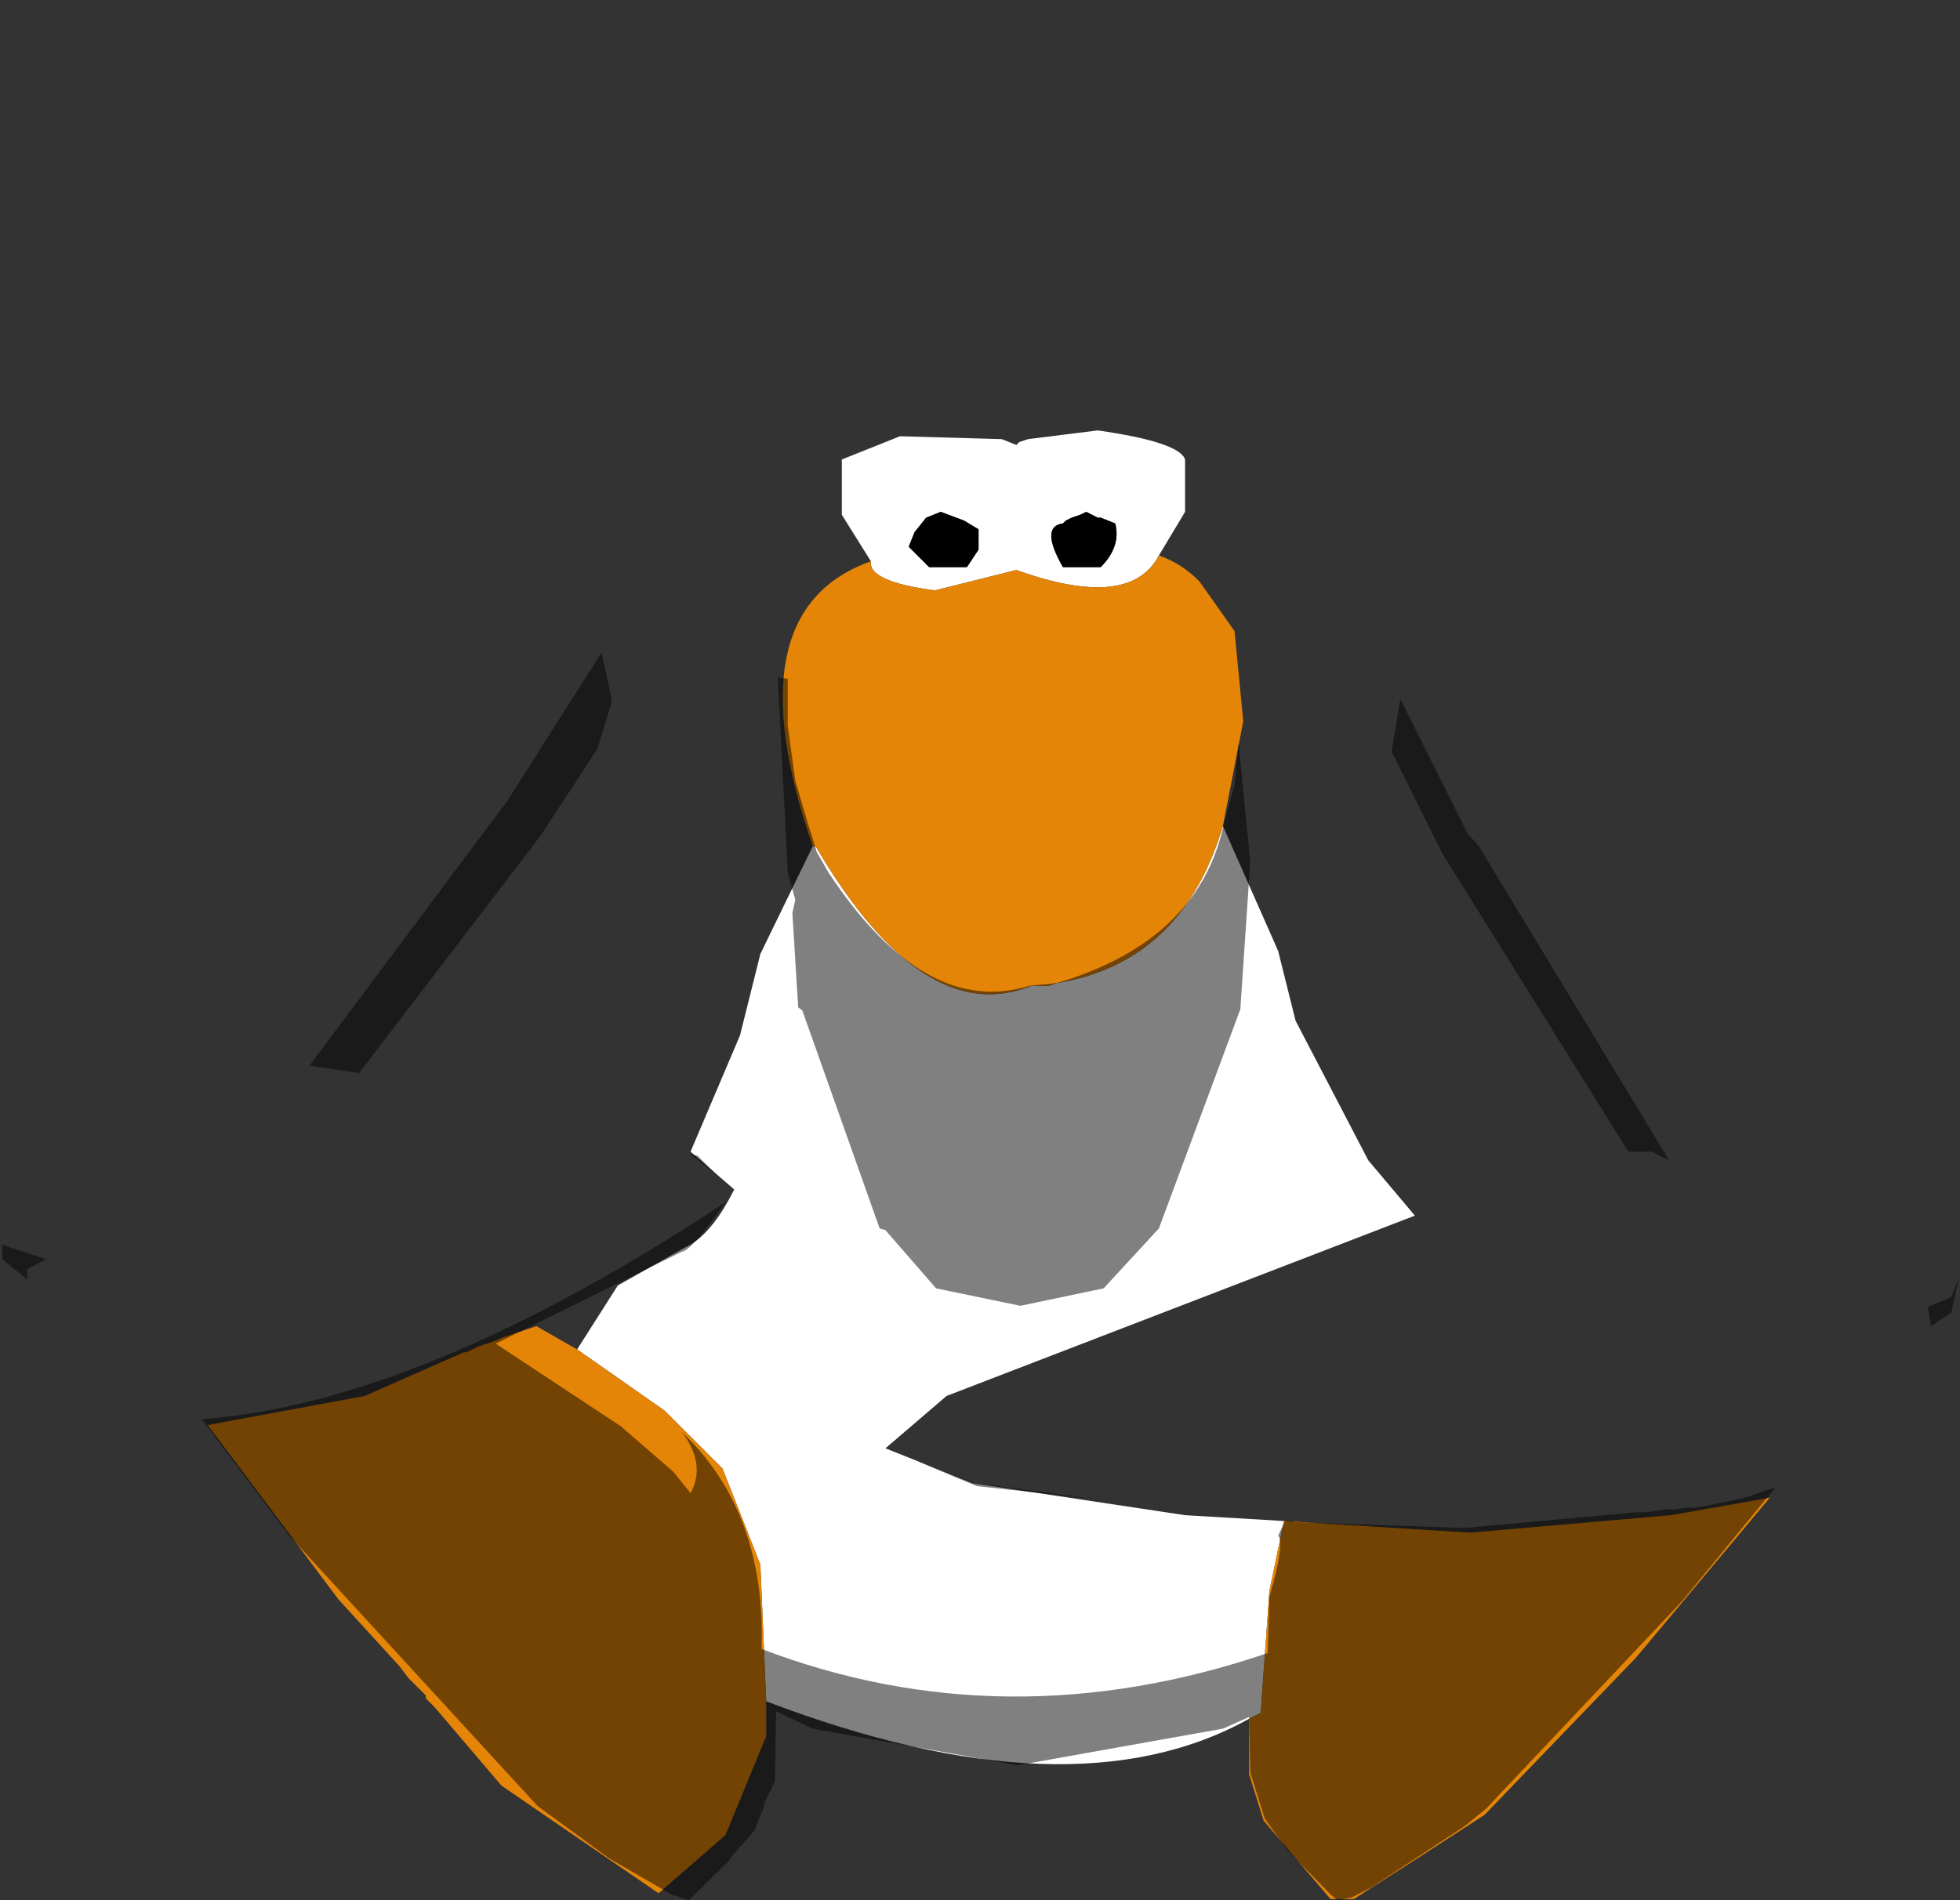 <?xml version="1.0" encoding="UTF-8" standalone="no"?>
<svg xmlns:ffdec="https://www.free-decompiler.com/flash" xmlns:xlink="http://www.w3.org/1999/xlink" ffdec:objectType="shape" height="163.35px" width="168.45px" xmlns="http://www.w3.org/2000/svg">
  <rect width="100%" height="100%" fill="#333333" stroke="none"/>
  <g transform="matrix(1.0, 0.0, 0.0, 1.0, 87.6, 64.5)">
    <path d="M-12.75 -16.25 L-15.25 -20.25 -15.25 -25.0 -10.25 -27.0 -1.5 -26.75 -0.25 -26.25 0.0 -26.5 0.75 -26.75 6.75 -27.5 Q13.75 -26.5 14.25 -25.0 L14.25 -20.5 12.0 -16.75 Q9.5 -12.0 -0.25 -15.5 L-7.25 -13.75 Q-13.0 -14.5 -12.75 -16.25 M17.5 6.5 L22.25 17.25 23.75 23.25 30.0 35.25 34.0 40.0 -6.25 55.5 -11.5 60.0 -4.0 63.0 14.25 65.75 22.75 66.25 21.5 72.25 20.75 82.75 19.75 83.25 Q4.5 91.75 -21.75 81.75 L-22.25 70.0 -25.5 61.75 -30.5 56.75 -38.0 51.5 -34.5 46.0 -28.75 42.75 Q-26.5 41.75 -24.5 37.75 L-28.25 34.5 -24.0 24.5 -22.25 17.5 -17.75 8.25 -17.5 8.25 Q-8.25 24.0 1.0 20.25 L2.5 20.25 3.25 20.0 Q14.0 18.25 17.5 6.5 M-3.5 -19.0 L-4.75 -19.75 -6.75 -20.5 -8.0 -20.0 -9.0 -18.75 -9.5 -17.5 -7.75 -15.75 -4.5 -15.75 -3.5 -17.25 -3.5 -19.0 M5.75 -20.5 L5.25 -20.25 4.5 -20.0 4.0 -19.75 3.75 -19.5 Q1.75 -19.25 3.75 -15.75 L7.0 -15.75 Q8.75 -17.5 8.25 -19.5 L7.0 -20.0 6.75 -20.0 5.75 -20.5" fill="#ffffff" fill-rule="evenodd" stroke="none"/>
    <path d="M5.75 -20.5 L6.75 -20.0 7.0 -20.0 8.25 -19.5 Q8.75 -17.5 7.0 -15.75 L3.75 -15.75 Q1.75 -19.25 3.75 -19.5 L4.0 -19.75 4.5 -20.0 5.25 -20.25 5.75 -20.5 M-3.5 -19.0 L-3.5 -17.25 -4.5 -15.75 -7.75 -15.75 -9.5 -17.5 -9.0 -18.75 -8.0 -20.0 -6.75 -20.5 -4.75 -19.75 -3.5 -19.0" fill="#000000" fill-rule="evenodd" stroke="none"/>
    <path d="M12.0 -16.75 Q14.0 -16.05 15.5 -14.5 L18.5 -10.25 19.25 -2.5 17.5 6.5 Q14.0 18.25 3.25 20.0 L2.5 20.25 1.0 20.25 Q-8.25 24.0 -17.5 8.25 L-17.75 8.25 Q-24.75 -12.0 -12.75 -16.25 -13.0 -14.5 -7.25 -13.75 L-0.25 -15.5 Q9.5 -12.0 12.0 -16.75 M22.75 66.25 L38.75 67.25 56.0 65.75 64.5 64.25 53.0 78.0 40.0 91.5 Q34.4 95.15 28.75 98.75 L26.75 98.75 21.0 92.0 19.75 88.0 19.75 83.25 20.75 82.75 21.5 72.25 22.75 66.25 M-21.75 81.75 L-21.75 84.75 -25.25 93.25 -31.0 98.25 -44.5 89.0 -50.25 82.25 -51.0 81.5 -51.0 81.25 -52.5 79.75 -53.25 78.75 -58.5 73.0 -69.75 58.0 -56.25 55.5 -47.75 51.75 -47.5 51.75 -46.5 51.25 -45.0 50.75 -44.5 50.5 -41.5 49.5 -38.0 51.5 -30.5 56.75 -25.5 61.75 -22.25 70.0 -21.75 81.75" fill="#e58508" fill-rule="evenodd" stroke="none"/>
    <path d="M-87.4 42.5 Q-89.15 38.35 -74.65 15.85 L-66.15 2.5 -65.25 1.6 -63.0 -2.4 -52.9 -15.9 -45.65 -23.0 Q-18.15 -62.65 -1.25 -64.4 5.5 -65.5 19.6 -53.25 L28.25 -44.5 35.1 -36.15 46.35 -21.0 51.75 -14.75 60.25 -1.0 70.1 18.35 79.85 39.85 80.85 44.5 80.85 44.85 80.75 45.25 80.75 45.35 80.1 47.0 78.1 47.85 78.35 49.5 78.5 54.6 74.0 60.1 72.85 61.0 65.0 63.35 62.35 64.25 58.75 65.0 57.85 65.1 57.25 65.1 56.35 65.25 55.6 65.25 53.85 65.5 53.0 65.5 38.25 66.85 23.75 66.35 23.5 66.25 22.85 66.25 22.25 67.5 Q22.85 68.1 21.5 72.75 L21.35 77.6 Q-1.15 85.25 -22.15 77.25 -21.75 65.5 -29.0 58.6 -26.9 61.35 -28.25 63.85 L-29.75 62.0 -34.25 58.1 -45.0 51.0 -29.0 43.1 Q-28.15 43.0 -25.25 38.85 -51.25 56.05 -70.25 57.5 L-70.95 57.55 -72.4 57.6 -81.0 56.1 Q-85.0 51.75 -85.25 45.5 L-85.25 44.6 -83.65 43.75 -87.4 42.5 M54.35 34.5 L55.85 35.25 39.5 8.25 38.5 7.1 32.75 -4.4 32.0 0.1 36.35 8.85 52.35 34.5 54.35 34.5 M-19.9 -2.15 L-19.9 -6.15 -20.75 -6.25 -19.9 10.5 -19.25 12.85 -19.5 14.0 -19.0 22.1 -18.65 22.35 -12.0 41.1 -11.5 41.25 -7.15 46.25 0.1 47.75 7.25 46.25 12.0 41.1 19.0 22.25 19.85 9.6 18.85 -0.65 18.5 3.0 17.6 6.25 Q15.5 16.35 3.25 20.0 L0.85 20.25 Q-8.15 23.0 -16.4 10.5 L-17.4 8.75 -17.9 7.1 -18.0 6.85 -19.25 2.6 -19.9 -2.15 M-36.25 -0.15 L-35.0 -4.25 -35.9 -8.4 -44.0 4.35 -61.0 27.1 -56.75 27.75 -41.15 7.35 -36.25 -0.15 M-28.25 34.75 L-26.0 36.5 -27.65 34.85 -28.25 34.75 M-3.65 63.25 L6.85 64.4 -3.75 63.0 -9.0 61.0 Q-6.3 62.15 -3.65 63.25" fill="#cecece" fill-opacity="0.0" fill-rule="evenodd" stroke="none"/>
    <path d="M80.75 45.35 L80.1 48.35 78.35 49.5 78.1 47.85 80.1 47.0 80.75 45.35 M65.0 63.35 L57.0 73.1 40.1 91.0 38.25 92.5 30.25 97.75 28.6 98.6 27.35 98.85 26.75 98.35 23.1 94.6 21.1 91.85 19.85 87.85 19.75 83.1 17.5 84.1 -0.15 87.25 -17.75 84.1 -20.9 82.6 -21.0 88.6 -21.9 90.5 -22.0 91.0 -22.15 91.35 -22.25 91.5 -22.75 92.85 -24.65 95.0 -25.0 95.5 -28.4 98.85 -29.9 98.35 -35.25 95.25 -41.4 90.75 -62.75 67.5 -70.25 57.5 Q-51.25 56.05 -25.25 38.85 -28.15 43.0 -29.0 43.1 L-45.0 51.0 -34.25 58.1 -29.75 62.0 -28.25 63.85 Q-26.9 61.35 -29.0 58.6 -21.75 65.5 -22.15 77.25 -1.15 85.25 21.35 77.6 L21.5 72.75 Q22.85 68.1 22.25 67.5 L22.85 66.25 23.5 66.25 23.75 66.35 38.25 66.85 53.0 65.5 53.85 65.5 55.6 65.25 56.35 65.25 57.25 65.1 57.85 65.1 58.75 65.0 62.35 64.25 65.0 63.35 M-85.25 45.5 L-87.4 43.75 -87.4 42.5 -83.65 43.75 -85.25 44.6 -85.25 45.5 M-36.25 -0.15 L-41.15 7.35 -56.75 27.75 -61.0 27.1 -44.0 4.35 -35.9 -8.4 -35.0 -4.25 -36.25 -0.15 M-19.9 -2.15 L-19.25 2.6 -18.0 6.85 -17.9 7.1 -17.4 8.75 -16.4 10.5 Q-8.15 23.0 0.85 20.25 L3.25 20.0 Q15.5 16.35 17.6 6.25 L18.5 3.0 18.85 -0.65 19.85 9.6 19.0 22.25 12.0 41.1 7.25 46.25 0.1 47.75 -7.15 46.25 -11.5 41.25 -12.0 41.1 -18.65 22.35 -19.0 22.1 -19.5 14.0 -19.25 12.85 -19.9 10.5 -20.75 -6.25 -19.9 -6.15 -19.9 -2.15 M54.35 34.5 L52.35 34.5 36.35 8.85 32.0 0.1 32.75 -4.4 38.5 7.1 39.5 8.25 55.85 35.25 54.35 34.5 M-28.25 34.75 L-27.65 34.85 -26.0 36.5 -28.25 34.75 M-3.65 63.25 Q-6.3 62.15 -9.0 61.0 L-3.75 63.0 6.85 64.4 -3.65 63.25" fill="#000000" fill-opacity="0.498" fill-rule="evenodd" stroke="none"/>
  </g>
</svg>
